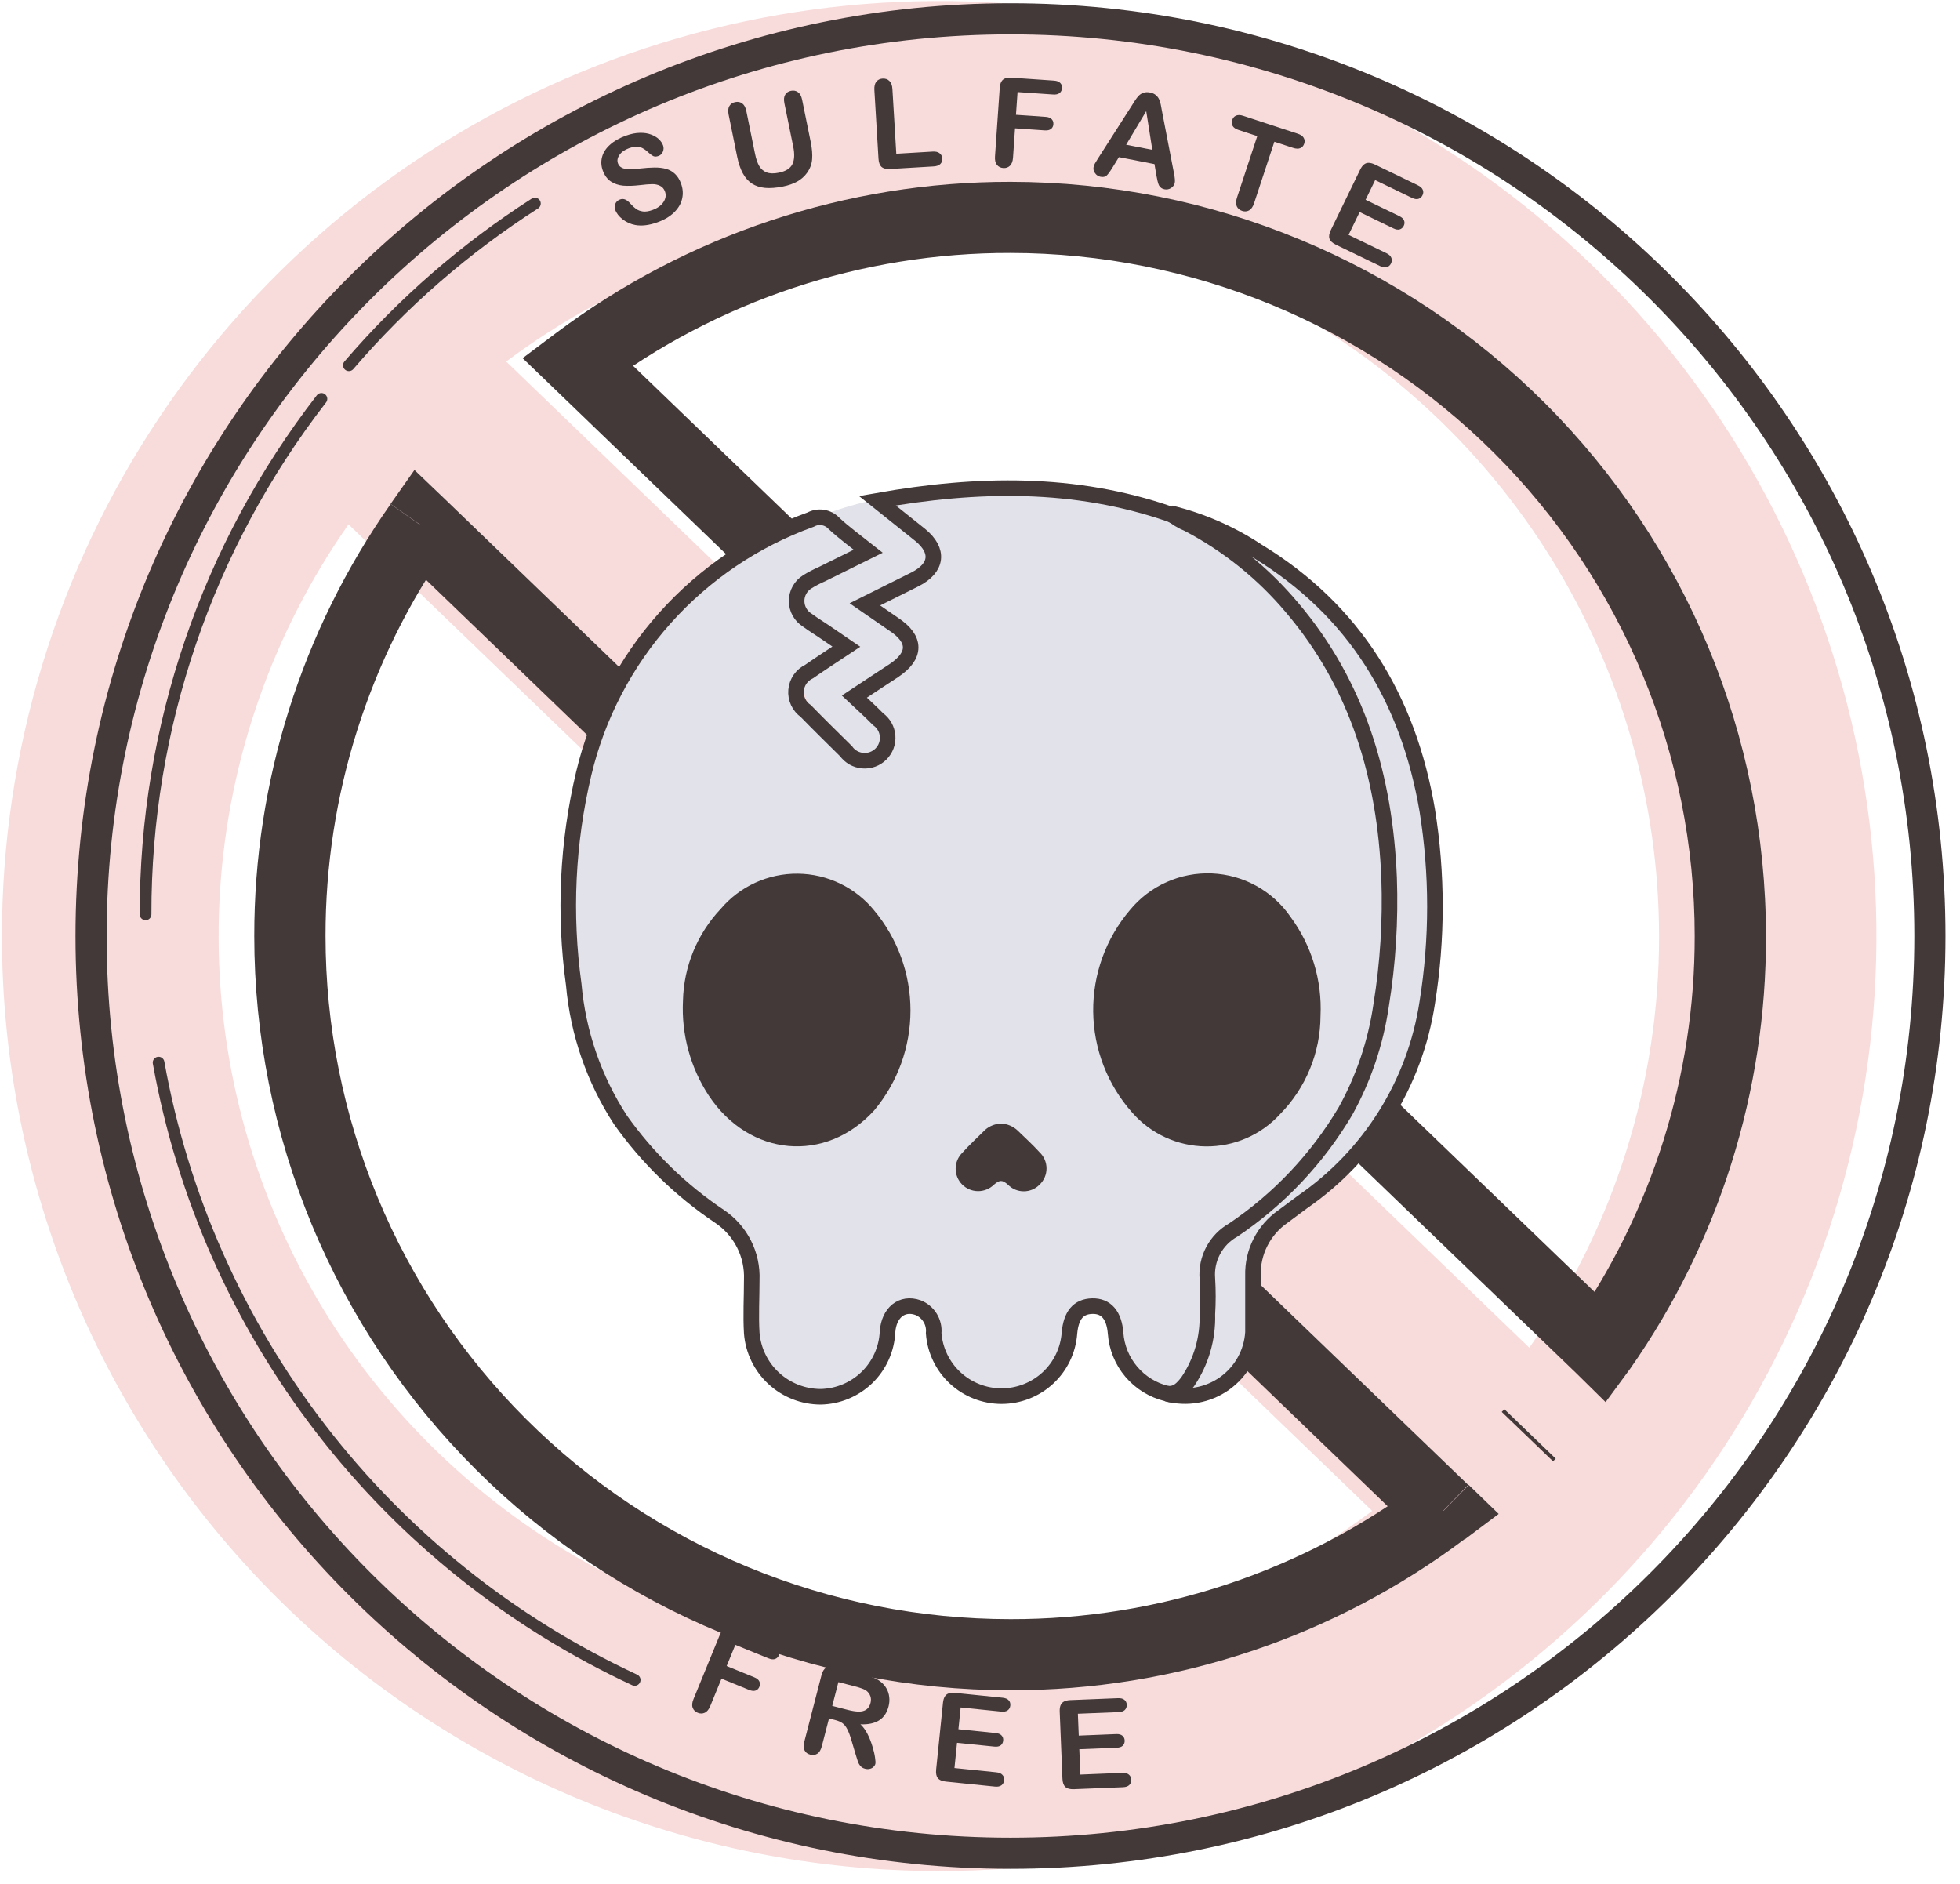 <svg width="155" height="149" viewBox="0 0 155 149" fill="none" xmlns="http://www.w3.org/2000/svg">
<path fill-rule="evenodd" clip-rule="evenodd" d="M74.273 147.96C88.933 147.96 103.263 143.623 115.451 135.499C127.64 127.375 137.14 115.827 142.75 102.317C148.359 88.806 149.827 73.94 146.967 59.598C144.107 45.255 137.048 32.081 126.683 21.74C116.317 11.4 103.111 4.358 88.733 1.505C74.356 -1.348 59.453 0.116 45.91 5.713C32.366 11.309 20.791 20.785 12.646 32.944C4.502 45.103 0.155 59.399 0.155 74.022C0.155 93.632 7.964 112.438 21.864 126.304C35.764 140.17 54.616 147.96 74.273 147.96ZM131.201 74.022C131.22 85.668 127.637 97.037 120.942 106.577L40.032 28.591C48.495 22.261 58.558 18.406 69.093 17.457C79.627 16.508 90.219 18.503 99.682 23.218C109.145 27.934 117.105 35.184 122.672 44.156C128.238 53.129 131.191 63.47 131.201 74.022ZM74.273 130.853C86.624 130.885 98.647 126.892 108.514 119.481L27.562 41.467C21.593 49.986 18.081 59.975 17.408 70.347C16.734 80.719 18.924 91.077 23.741 100.293C28.557 109.51 35.815 117.232 44.724 122.62C53.634 128.008 63.854 130.856 74.273 130.853Z" fill="#F8DCDB"/>
<path d="M79.91 146.554C120.066 146.554 152.619 114.08 152.619 74.022C152.619 33.964 120.066 1.49 79.91 1.49C39.754 1.49 7.201 33.964 7.201 74.022C7.201 114.08 39.754 146.554 79.91 146.554Z" stroke="#433939" stroke-width="2.463"/>
<path d="M126.621 106.577L124.662 108.601L126.973 110.879L128.918 108.236L126.621 106.577ZM45.669 28.591L43.964 26.342L41.329 28.324L43.71 30.615L45.669 28.591ZM120.999 113.395L123.028 115.349L118.97 111.441L120.999 113.395ZM120.787 113.605L118.758 111.652L122.816 115.559L120.787 113.605ZM114.151 119.481L115.841 121.73L118.519 119.72L116.151 117.429L114.151 119.481ZM33.198 41.467L35.157 39.443L32.776 37.166L30.887 39.85L33.198 41.467ZM134.019 74.022C134.034 85.085 130.629 95.884 124.268 104.947L128.918 108.236C135.944 98.207 139.694 86.258 139.655 74.022H134.019ZM79.91 20.003C94.264 20.014 108.027 25.71 118.173 35.839C128.319 45.969 134.019 59.703 134.019 74.022H139.655C139.655 58.211 133.362 43.047 122.159 31.864C110.955 20.68 95.759 14.391 79.91 14.38V20.003ZM47.36 30.84C56.733 23.781 68.165 19.975 79.91 20.003V14.38C66.942 14.362 54.323 18.561 43.964 26.342L47.36 30.84ZM43.71 30.615L124.662 108.601L128.58 104.553L47.613 26.567L43.71 30.615ZM118.97 111.441L118.758 111.652L122.816 115.559L123.028 115.349L118.97 111.441ZM112.446 117.204C103.076 124.26 91.65 128.066 79.91 128.042V133.664C92.873 133.683 105.488 129.483 115.841 121.702L112.446 117.204ZM79.91 128.042C72.797 128.043 65.754 126.648 59.182 123.934C52.611 121.22 46.64 117.241 41.61 112.225C36.58 107.208 32.59 101.253 29.868 94.698C27.145 88.143 25.744 81.117 25.744 74.022H20.108C20.108 81.856 21.655 89.612 24.66 96.849C27.666 104.086 32.071 110.662 37.624 116.2C43.178 121.739 49.77 126.132 57.026 129.128C64.281 132.125 72.057 133.666 79.91 133.664V128.042ZM25.744 74.022C25.729 62.959 29.134 52.16 35.495 43.098L30.887 39.865C23.855 49.877 20.09 61.81 20.108 74.036L25.744 74.022ZM116.109 117.429L35.157 39.443L31.24 43.491L112.192 121.477L116.109 117.429Z" fill="#433939"/>
<path d="M60.77 131.14L58.152 130.073L57.465 131.75L59.654 132.642C59.857 132.724 59.988 132.832 60.049 132.964C60.114 133.095 60.115 133.237 60.053 133.389C59.99 133.541 59.89 133.641 59.752 133.689C59.614 133.737 59.445 133.72 59.245 133.639L57.057 132.747L56.172 134.907C56.06 135.181 55.914 135.36 55.733 135.443C55.557 135.524 55.372 135.525 55.178 135.446C54.982 135.366 54.848 135.233 54.778 135.048C54.71 134.864 54.732 134.636 54.843 134.365L56.909 129.321C56.987 129.13 57.079 128.986 57.185 128.89C57.292 128.791 57.416 128.739 57.557 128.734C57.703 128.727 57.869 128.762 58.057 128.839L61.19 130.116C61.401 130.202 61.539 130.313 61.601 130.45C61.667 130.585 61.67 130.729 61.607 130.881C61.544 131.036 61.44 131.14 61.297 131.193C61.158 131.244 60.982 131.226 60.77 131.14Z" fill="#433939"/>
<path d="M66.044 136.019L65.559 135.894L64.991 138.092C64.916 138.381 64.797 138.578 64.635 138.682C64.472 138.786 64.287 138.811 64.082 138.759C63.861 138.702 63.709 138.586 63.624 138.412C63.54 138.238 63.533 138.012 63.605 137.735L64.965 132.473C65.042 132.174 65.165 131.976 65.333 131.876C65.501 131.777 65.735 131.766 66.033 131.842L68.287 132.422C68.598 132.502 68.861 132.584 69.074 132.669C69.289 132.751 69.474 132.855 69.631 132.981C69.822 133.127 69.978 133.304 70.1 133.515C70.222 133.725 70.295 133.953 70.322 134.199C70.352 134.442 70.334 134.688 70.27 134.937C70.138 135.447 69.888 135.817 69.52 136.047C69.155 136.279 68.664 136.383 68.046 136.36C68.258 136.554 68.443 136.807 68.601 137.119C68.76 137.432 68.888 137.755 68.988 138.089C69.091 138.421 69.161 138.716 69.197 138.974C69.237 139.23 69.246 139.401 69.224 139.488C69.2 139.579 69.147 139.661 69.065 139.736C68.987 139.809 68.891 139.857 68.779 139.881C68.665 139.909 68.543 139.906 68.413 139.872C68.257 139.832 68.136 139.761 68.05 139.659C67.962 139.56 67.894 139.445 67.846 139.313C67.8 139.182 67.74 138.991 67.665 138.739L67.349 137.673C67.237 137.283 67.125 136.979 67.012 136.761C66.902 136.543 66.775 136.381 66.63 136.274C66.485 136.167 66.29 136.082 66.044 136.019ZM67.58 133.349L66.301 133.021L65.815 134.901L67.057 135.22C67.39 135.305 67.677 135.349 67.918 135.352C68.161 135.351 68.359 135.298 68.512 135.191C68.67 135.082 68.78 134.907 68.843 134.664C68.892 134.474 68.886 134.296 68.827 134.128C68.768 133.957 68.663 133.814 68.51 133.698C68.366 133.588 68.056 133.472 67.58 133.349Z" fill="#433939"/>
<path d="M79.172 135.351L75.97 135.025L75.794 136.748L78.742 137.048C78.959 137.07 79.115 137.136 79.21 137.246C79.309 137.353 79.35 137.486 79.333 137.645C79.317 137.805 79.251 137.93 79.135 138.021C79.02 138.11 78.852 138.142 78.632 138.12L75.684 137.82L75.48 139.815L78.791 140.153C79.015 140.175 79.177 140.245 79.278 140.362C79.382 140.475 79.426 140.618 79.408 140.791C79.391 140.957 79.32 141.086 79.194 141.18C79.072 141.271 78.899 141.305 78.676 141.282L74.814 140.888C74.505 140.857 74.288 140.766 74.165 140.614C74.045 140.464 74.001 140.235 74.032 139.929L74.572 134.656C74.593 134.451 74.64 134.289 74.714 134.167C74.788 134.043 74.892 133.958 75.025 133.914C75.162 133.866 75.331 133.853 75.532 133.873L79.284 134.256C79.51 134.279 79.673 134.347 79.771 134.46C79.872 134.57 79.915 134.707 79.898 134.869C79.881 135.035 79.811 135.163 79.689 135.254C79.571 135.342 79.398 135.374 79.172 135.351Z" fill="#433939"/>
<path d="M88.455 135.392L85.24 135.522L85.31 137.252L88.271 137.132C88.489 137.123 88.653 137.166 88.762 137.261C88.875 137.353 88.935 137.479 88.941 137.639C88.948 137.8 88.9 137.933 88.799 138.04C88.697 138.143 88.536 138.2 88.315 138.209L85.354 138.328L85.435 140.333L88.761 140.198C88.986 140.189 89.156 140.235 89.272 140.336C89.392 140.434 89.455 140.57 89.462 140.743C89.469 140.909 89.417 141.048 89.306 141.158C89.198 141.265 89.032 141.323 88.807 141.332L84.929 141.489C84.618 141.502 84.391 141.442 84.248 141.31C84.107 141.177 84.031 140.957 84.019 140.65L83.803 135.353C83.795 135.148 83.819 134.98 83.874 134.85C83.93 134.716 84.021 134.618 84.147 134.555C84.275 134.489 84.441 134.451 84.643 134.443L88.411 134.291C88.638 134.282 88.808 134.326 88.922 134.424C89.038 134.519 89.099 134.648 89.106 134.812C89.113 134.978 89.062 135.115 88.954 135.222C88.849 135.326 88.683 135.382 88.455 135.392Z" fill="#433939"/>
<path d="M53.862 14.528C54.007 14.929 54.034 15.326 53.942 15.721C53.852 16.114 53.642 16.473 53.309 16.797C52.977 17.122 52.538 17.383 51.992 17.579C51.338 17.816 50.753 17.887 50.238 17.793C49.872 17.724 49.541 17.576 49.244 17.349C48.949 17.119 48.75 16.863 48.649 16.583C48.59 16.42 48.595 16.261 48.665 16.107C48.737 15.948 48.861 15.837 49.035 15.774C49.177 15.722 49.313 15.725 49.442 15.78C49.574 15.835 49.707 15.938 49.841 16.091C50.002 16.272 50.156 16.415 50.304 16.522C50.455 16.628 50.636 16.695 50.848 16.724C51.059 16.751 51.309 16.712 51.598 16.607C51.996 16.464 52.286 16.255 52.466 15.982C52.649 15.705 52.69 15.428 52.589 15.151C52.51 14.931 52.377 14.777 52.192 14.691C52.01 14.6 51.798 14.557 51.557 14.562C51.32 14.566 51.009 14.591 50.624 14.638C50.107 14.699 49.66 14.713 49.284 14.682C48.91 14.646 48.581 14.535 48.298 14.348C48.018 14.156 47.808 13.868 47.669 13.486C47.537 13.121 47.519 12.761 47.615 12.406C47.711 12.051 47.921 11.73 48.243 11.444C48.564 11.154 48.98 10.917 49.489 10.733C49.896 10.586 50.266 10.511 50.599 10.507C50.933 10.498 51.229 10.543 51.486 10.641C51.742 10.736 51.949 10.86 52.106 11.011C52.263 11.162 52.373 11.325 52.437 11.5C52.495 11.659 52.49 11.825 52.422 11.996C52.357 12.162 52.239 12.276 52.071 12.337C51.917 12.393 51.785 12.398 51.677 12.352C51.57 12.302 51.438 12.206 51.281 12.065C51.07 11.858 50.855 11.716 50.636 11.638C50.415 11.558 50.118 11.585 49.745 11.72C49.398 11.845 49.145 12.023 48.987 12.254C48.83 12.481 48.791 12.701 48.868 12.915C48.917 13.048 48.994 13.149 49.102 13.219C49.209 13.29 49.339 13.337 49.49 13.36C49.642 13.384 49.79 13.392 49.934 13.384C50.078 13.377 50.312 13.357 50.638 13.324C51.044 13.277 51.416 13.251 51.756 13.248C52.099 13.244 52.403 13.279 52.669 13.353C52.938 13.427 53.173 13.558 53.375 13.748C53.578 13.933 53.741 14.193 53.862 14.528Z" fill="#433939"/>
<path d="M58.296 12.387L57.62 9.064C57.562 8.781 57.582 8.556 57.679 8.389C57.779 8.222 57.932 8.117 58.14 8.075C58.357 8.031 58.542 8.067 58.697 8.183C58.855 8.298 58.962 8.497 59.02 8.78L59.712 12.178C59.79 12.565 59.899 12.88 60.037 13.123C60.177 13.363 60.372 13.533 60.621 13.633C60.87 13.73 61.193 13.738 61.589 13.658C62.136 13.547 62.493 13.325 62.66 12.99C62.827 12.652 62.85 12.187 62.73 11.596L62.032 8.17C61.974 7.884 61.994 7.659 62.091 7.495C62.188 7.328 62.342 7.223 62.553 7.181C62.763 7.138 62.947 7.174 63.105 7.29C63.265 7.401 63.374 7.6 63.432 7.886L64.109 11.209C64.219 11.749 64.257 12.211 64.224 12.594C64.194 12.977 64.061 13.334 63.824 13.667C63.62 13.95 63.362 14.179 63.051 14.353C62.739 14.528 62.36 14.66 61.914 14.751C61.383 14.858 60.914 14.894 60.508 14.859C60.101 14.82 59.752 14.706 59.461 14.516C59.17 14.323 58.93 14.051 58.74 13.7C58.55 13.346 58.402 12.908 58.296 12.387Z" fill="#433939"/>
<path d="M70.573 7.036L70.88 12.159L73.77 11.987C74.001 11.973 74.18 12.019 74.309 12.123C74.44 12.228 74.511 12.365 74.521 12.535C74.532 12.708 74.479 12.852 74.364 12.968C74.249 13.081 74.074 13.145 73.841 13.159L70.398 13.364C70.087 13.382 69.859 13.327 69.713 13.197C69.571 13.068 69.49 12.849 69.472 12.542L69.147 7.121C69.13 6.833 69.181 6.613 69.3 6.461C69.423 6.309 69.59 6.227 69.801 6.215C70.015 6.202 70.193 6.264 70.332 6.4C70.475 6.533 70.555 6.745 70.573 7.036Z" fill="#433939"/>
<path d="M83.277 7.474L80.47 7.281L80.345 9.08L82.692 9.242C82.909 9.257 83.068 9.318 83.166 9.424C83.269 9.527 83.314 9.661 83.303 9.824C83.291 9.987 83.228 10.113 83.112 10.201C82.997 10.29 82.832 10.327 82.618 10.312L80.271 10.15L80.111 12.468C80.091 12.762 80.008 12.977 79.864 13.112C79.723 13.243 79.548 13.302 79.341 13.288C79.129 13.273 78.962 13.189 78.837 13.036C78.716 12.883 78.665 12.661 78.686 12.37L79.06 6.957C79.074 6.752 79.116 6.588 79.186 6.464C79.256 6.337 79.357 6.249 79.489 6.201C79.624 6.149 79.793 6.13 79.994 6.144L83.353 6.375C83.58 6.391 83.745 6.454 83.847 6.563C83.952 6.67 83.999 6.805 83.987 6.969C83.976 7.135 83.91 7.265 83.791 7.36C83.676 7.452 83.504 7.49 83.277 7.474Z" fill="#433939"/>
<path d="M91.457 13.91L91.298 12.977L88.484 12.427L87.979 13.249C87.782 13.57 87.626 13.783 87.511 13.888C87.396 13.99 87.235 14.02 87.027 13.98C86.851 13.945 86.708 13.85 86.598 13.695C86.488 13.539 86.449 13.38 86.481 13.216C86.499 13.122 86.534 13.027 86.586 12.933C86.637 12.838 86.716 12.708 86.824 12.543L89.477 8.396C89.553 8.277 89.643 8.134 89.747 7.968C89.856 7.8 89.961 7.664 90.063 7.56C90.168 7.456 90.293 7.381 90.436 7.333C90.583 7.284 90.752 7.278 90.944 7.315C91.139 7.353 91.294 7.423 91.408 7.524C91.526 7.622 91.613 7.737 91.669 7.869C91.728 8.001 91.771 8.14 91.798 8.286C91.829 8.429 91.864 8.621 91.905 8.861L92.836 13.679C92.911 14.047 92.933 14.308 92.903 14.462C92.871 14.623 92.775 14.757 92.613 14.866C92.455 14.972 92.281 15.007 92.092 14.97C91.982 14.948 91.892 14.91 91.821 14.853C91.75 14.8 91.694 14.735 91.653 14.659C91.614 14.579 91.576 14.464 91.54 14.313C91.508 14.16 91.481 14.025 91.457 13.91ZM89.059 11.446L91.127 11.85L90.645 8.791L89.059 11.446Z" fill="#433939"/>
<path d="M102.26 11.695L100.78 11.209L99.175 16.074C99.083 16.354 98.951 16.542 98.781 16.638C98.612 16.731 98.429 16.745 98.231 16.68C98.029 16.614 97.888 16.492 97.805 16.313C97.725 16.135 97.731 15.907 97.822 15.63L99.427 10.765L97.946 10.279C97.714 10.203 97.559 10.096 97.479 9.959C97.401 9.818 97.389 9.664 97.444 9.497C97.501 9.323 97.605 9.205 97.753 9.142C97.905 9.081 98.093 9.087 98.315 9.16L102.629 10.575C102.864 10.652 103.021 10.761 103.099 10.902C103.181 11.043 103.194 11.198 103.139 11.365C103.084 11.533 102.981 11.649 102.831 11.715C102.682 11.777 102.492 11.771 102.26 11.695Z" fill="#433939"/>
<path d="M111.647 15.643L108.75 14.243L107.993 15.801L110.661 17.09C110.857 17.185 110.982 17.3 111.033 17.436C111.09 17.57 111.083 17.709 111.013 17.853C110.942 17.997 110.837 18.093 110.697 18.139C110.559 18.182 110.39 18.156 110.19 18.059L107.523 16.77L106.646 18.574L109.643 20.023C109.845 20.12 109.974 20.241 110.029 20.385C110.088 20.528 110.079 20.677 110.004 20.833C109.931 20.983 109.819 21.08 109.669 21.125C109.523 21.169 109.349 21.142 109.147 21.044L105.652 19.355C105.372 19.219 105.2 19.06 105.136 18.876C105.075 18.693 105.112 18.463 105.247 18.186L107.562 13.418C107.652 13.233 107.752 13.097 107.863 13.008C107.975 12.916 108.102 12.872 108.243 12.876C108.388 12.879 108.551 12.924 108.733 13.011L112.128 14.653C112.333 14.752 112.463 14.871 112.516 15.011C112.574 15.149 112.567 15.292 112.495 15.439C112.422 15.589 112.313 15.686 112.167 15.729C112.025 15.771 111.852 15.742 111.647 15.643Z" fill="#433939"/>
<path d="M27.59 28.886C31.841 23.929 36.797 19.619 42.301 16.095" stroke="#433939" stroke-width="0.924" stroke-linecap="round" stroke-linejoin="round"/>
<path d="M11.512 72.307C11.487 57.556 16.38 43.216 25.42 31.543" stroke="#433939" stroke-width="0.924" stroke-linecap="round" stroke-linejoin="round"/>
<path d="M50.192 132.849C40.452 128.319 31.947 121.519 25.395 113.023C18.842 104.527 14.433 94.583 12.541 84.03" stroke="#433939" stroke-width="0.924" stroke-linecap="round" stroke-linejoin="round"/>
<path d="M64.48 40.975C66.922 39.957 69.508 39.326 72.146 39.105L69.525 40.132L71.314 41.087C71.314 41.087 73.823 43.098 73.78 43.73C73.738 44.363 70.962 46.541 70.272 46.823C69.581 47.104 68.397 47.75 68.397 47.75L70.934 49.971C70.934 49.971 73.259 51.77 70.68 52.979C68.102 54.188 68.116 55.594 68.116 55.594L70.088 57.815C70.088 57.815 70.088 60.092 69.074 59.952C68.059 59.811 65.297 58.405 65.297 57L63.888 55.594C63.888 55.594 62.93 53.078 63.409 53.64C63.888 54.202 66.707 51.377 66.707 51.377L63.268 48.397C63.046 47.954 62.986 47.447 63.1 46.964C63.213 46.481 63.492 46.053 63.888 45.754C65.305 44.694 66.935 43.951 68.665 43.575L64.48 40.975Z" fill="#E2E3EA"/>
<path d="M92.267 110.204C91.172 109.938 90.19 109.332 89.463 108.473C88.736 107.614 88.302 106.546 88.223 105.425C88.111 104.019 87.49 103.26 86.377 103.288C85.264 103.316 84.701 104.019 84.574 105.425C84.475 106.778 83.867 108.044 82.871 108.968C81.875 109.892 80.565 110.406 79.205 110.406C77.845 110.406 76.535 109.892 75.539 108.968C74.543 108.044 73.935 106.778 73.836 105.425C73.878 104.997 73.777 104.567 73.551 104.202C73.324 103.836 72.984 103.555 72.582 103.4C71.314 102.965 70.3 103.808 70.187 105.312C70.126 106.681 69.544 107.976 68.56 108.932C67.575 109.888 66.262 110.433 64.889 110.457C63.515 110.451 62.194 109.93 61.186 108.998C60.179 108.066 59.559 106.791 59.45 105.425C59.365 104.019 59.45 102.613 59.45 101.208C59.491 100.223 59.278 99.245 58.832 98.366C58.385 97.487 57.72 96.738 56.899 96.189C53.843 94.143 51.188 91.556 49.065 88.557C46.976 85.346 45.709 81.673 45.373 77.86C44.598 72.297 44.865 66.639 46.162 61.174C47.247 56.603 49.457 52.373 52.591 48.866C55.725 45.359 59.685 42.686 64.114 41.087C64.406 40.93 64.742 40.872 65.07 40.923C65.398 40.974 65.701 41.13 65.931 41.369C66.735 42.128 67.636 42.774 68.665 43.59L64.973 45.417C64.583 45.586 64.207 45.783 63.846 46.007C63.587 46.167 63.373 46.391 63.224 46.657C63.076 46.922 62.998 47.221 62.998 47.525C62.998 47.83 63.076 48.129 63.224 48.394C63.373 48.66 63.587 48.883 63.846 49.044C64.339 49.409 64.861 49.718 65.368 50.07L66.932 51.138C65.875 51.841 64.917 52.459 63.987 53.106C63.7 53.242 63.454 53.45 63.273 53.71C63.092 53.971 62.982 54.274 62.955 54.59C62.928 54.905 62.984 55.222 63.118 55.51C63.252 55.797 63.459 56.044 63.719 56.226C64.762 57.295 65.833 58.349 66.904 59.403C67.057 59.617 67.256 59.795 67.485 59.925C67.715 60.054 67.97 60.133 68.233 60.154C68.496 60.176 68.76 60.14 69.007 60.049C69.255 59.958 69.48 59.815 69.666 59.629C69.853 59.443 69.997 59.219 70.088 58.972C70.178 58.725 70.214 58.461 70.193 58.199C70.171 57.937 70.093 57.682 69.963 57.453C69.833 57.224 69.654 57.026 69.44 56.873C68.876 56.297 68.256 55.734 67.566 55.088C68.679 54.357 69.68 53.682 70.68 53.036C72.456 51.855 72.47 50.548 70.68 49.367L68.397 47.792L72.371 45.81C74.132 44.911 74.287 43.547 72.78 42.31L69.384 39.597C77.331 38.192 84.982 38.051 92.507 40.652C99.177 43.506 104.438 48.886 107.133 55.608C109.386 60.798 110.417 66.433 110.149 72.082C110.152 76.182 109.549 80.26 108.359 84.185C106.834 88.436 104.209 92.209 100.75 95.121C99.739 96.021 98.675 96.861 97.566 97.637C96.96 98.003 96.47 98.532 96.153 99.164C95.837 99.796 95.706 100.505 95.776 101.208C95.886 102.775 95.82 104.35 95.579 105.902C95.387 107.272 94.827 108.564 93.958 109.642C93.784 109.915 93.521 110.121 93.213 110.223C92.905 110.326 92.571 110.319 92.267 110.204Z" fill="#E2E3EA" stroke="#433939" stroke-width="1.231"/>
<path d="M92.267 110.204C93.071 110.302 93.507 109.81 93.93 109.262C94.996 107.688 95.538 105.819 95.48 103.92C95.538 102.984 95.538 102.045 95.48 101.109C95.418 100.342 95.578 99.573 95.94 98.893C96.302 98.213 96.851 97.65 97.523 97.272C101.146 94.834 104.178 91.621 106.401 87.868C107.837 85.277 108.792 82.448 109.219 79.518C109.761 76.183 109.973 72.802 109.853 69.426C109.529 61.512 107.401 54.202 102.173 48.045C99.896 45.333 97.11 43.089 93.972 41.439C93.459 41.231 92.984 40.941 92.563 40.581C95.008 41.175 97.33 42.188 99.426 43.575C107.147 48.27 111.375 55.313 112.868 64.07C113.679 69.112 113.679 74.251 112.868 79.293C112.388 82.452 111.265 85.479 109.569 88.189C107.873 90.899 105.639 93.234 103.005 95.051L101.455 96.203C100.703 96.725 100.094 97.424 99.681 98.239C99.267 99.053 99.064 99.958 99.088 100.87C99.088 102.374 99.088 103.864 99.088 105.368C99.037 106.167 98.809 106.944 98.419 107.643C98.029 108.342 97.487 108.945 96.834 109.409C96.18 109.872 95.431 110.184 94.641 110.322C93.851 110.459 93.04 110.419 92.267 110.204Z" fill="#E2E3EA" stroke="#433939" stroke-width="1.231"/>
<path d="M104.428 80.334C104.42 83.242 103.272 86.032 101.229 88.107C100.485 88.921 99.577 89.57 98.565 90.009C97.552 90.449 96.457 90.67 95.353 90.658C94.249 90.646 93.159 90.401 92.156 89.94C91.153 89.478 90.26 88.811 89.534 87.98C87.577 85.777 86.482 82.943 86.451 79.999C86.42 77.056 87.455 74.2 89.365 71.956C90.146 71.007 91.138 70.253 92.261 69.752C93.385 69.251 94.609 69.018 95.839 69.069C97.069 69.121 98.269 69.457 99.346 70.051C100.424 70.644 101.348 71.479 102.046 72.49C103.722 74.753 104.563 77.523 104.428 80.334Z" fill="#433939"/>
<path d="M54.011 79.139C54.072 76.431 55.137 73.843 56.998 71.871C57.746 70.989 58.681 70.282 59.734 69.801C60.788 69.32 61.935 69.077 63.094 69.089C64.252 69.101 65.394 69.368 66.438 69.871C67.481 70.374 68.4 71.1 69.13 71.998C70.986 74.217 72.002 77.015 72.002 79.905C72.002 82.795 70.986 85.593 69.13 87.812C65.283 92.029 59.267 91.48 56.054 86.645C54.594 84.421 53.879 81.793 54.011 79.139Z" fill="#433939"/>
<path d="M79.205 88.852C79.672 88.88 80.115 89.069 80.459 89.386C81.051 89.962 81.657 90.51 82.207 91.115C82.382 91.28 82.521 91.48 82.617 91.701C82.712 91.922 82.761 92.16 82.761 92.401C82.761 92.642 82.712 92.88 82.617 93.101C82.521 93.322 82.382 93.522 82.207 93.687C82.044 93.853 81.85 93.984 81.636 94.074C81.422 94.163 81.192 94.209 80.96 94.209C80.727 94.209 80.497 94.163 80.283 94.074C80.069 93.984 79.875 93.853 79.712 93.687C79.261 93.28 79.036 93.308 78.599 93.687C78.263 94.017 77.809 94.2 77.337 94.196C76.866 94.192 76.415 94.002 76.084 93.666C75.753 93.331 75.57 92.878 75.574 92.407C75.578 91.937 75.769 91.487 76.105 91.157C76.669 90.525 77.303 89.948 77.909 89.344C78.268 89.031 78.728 88.856 79.205 88.852Z" fill="#433939"/>
<path d="M95.424 72.715C96.173 72.735 96.906 72.932 97.563 73.292C98.22 73.651 98.781 74.162 99.2 74.781C100.247 76.275 100.808 78.054 100.808 79.877C100.808 81.699 100.247 83.478 99.2 84.972C98.796 85.614 98.234 86.143 97.569 86.509C96.903 86.876 96.156 87.068 95.396 87.068C94.636 87.068 93.888 86.876 93.223 86.509C92.557 86.143 91.996 85.614 91.591 84.972C89.238 81.908 89.421 76.468 92.493 73.868C92.881 73.491 93.34 73.196 93.843 72.998C94.346 72.8 94.883 72.704 95.424 72.715Z" fill="#433939"/>
<path d="M62.902 72.729C63.703 72.724 64.491 72.925 65.192 73.311C65.892 73.698 66.482 74.257 66.904 74.936C67.963 76.508 68.485 78.38 68.391 80.272C68.297 82.165 67.593 83.976 66.382 85.436C65.989 85.968 65.477 86.4 64.886 86.698C64.295 86.996 63.642 87.151 62.979 87.151C62.317 87.151 61.664 86.996 61.073 86.698C60.482 86.4 59.969 85.968 59.576 85.436C56.589 82.301 57.068 75.892 60.464 73.586C61.156 73.033 62.015 72.73 62.902 72.729Z" fill="#433939"/>
</svg>
